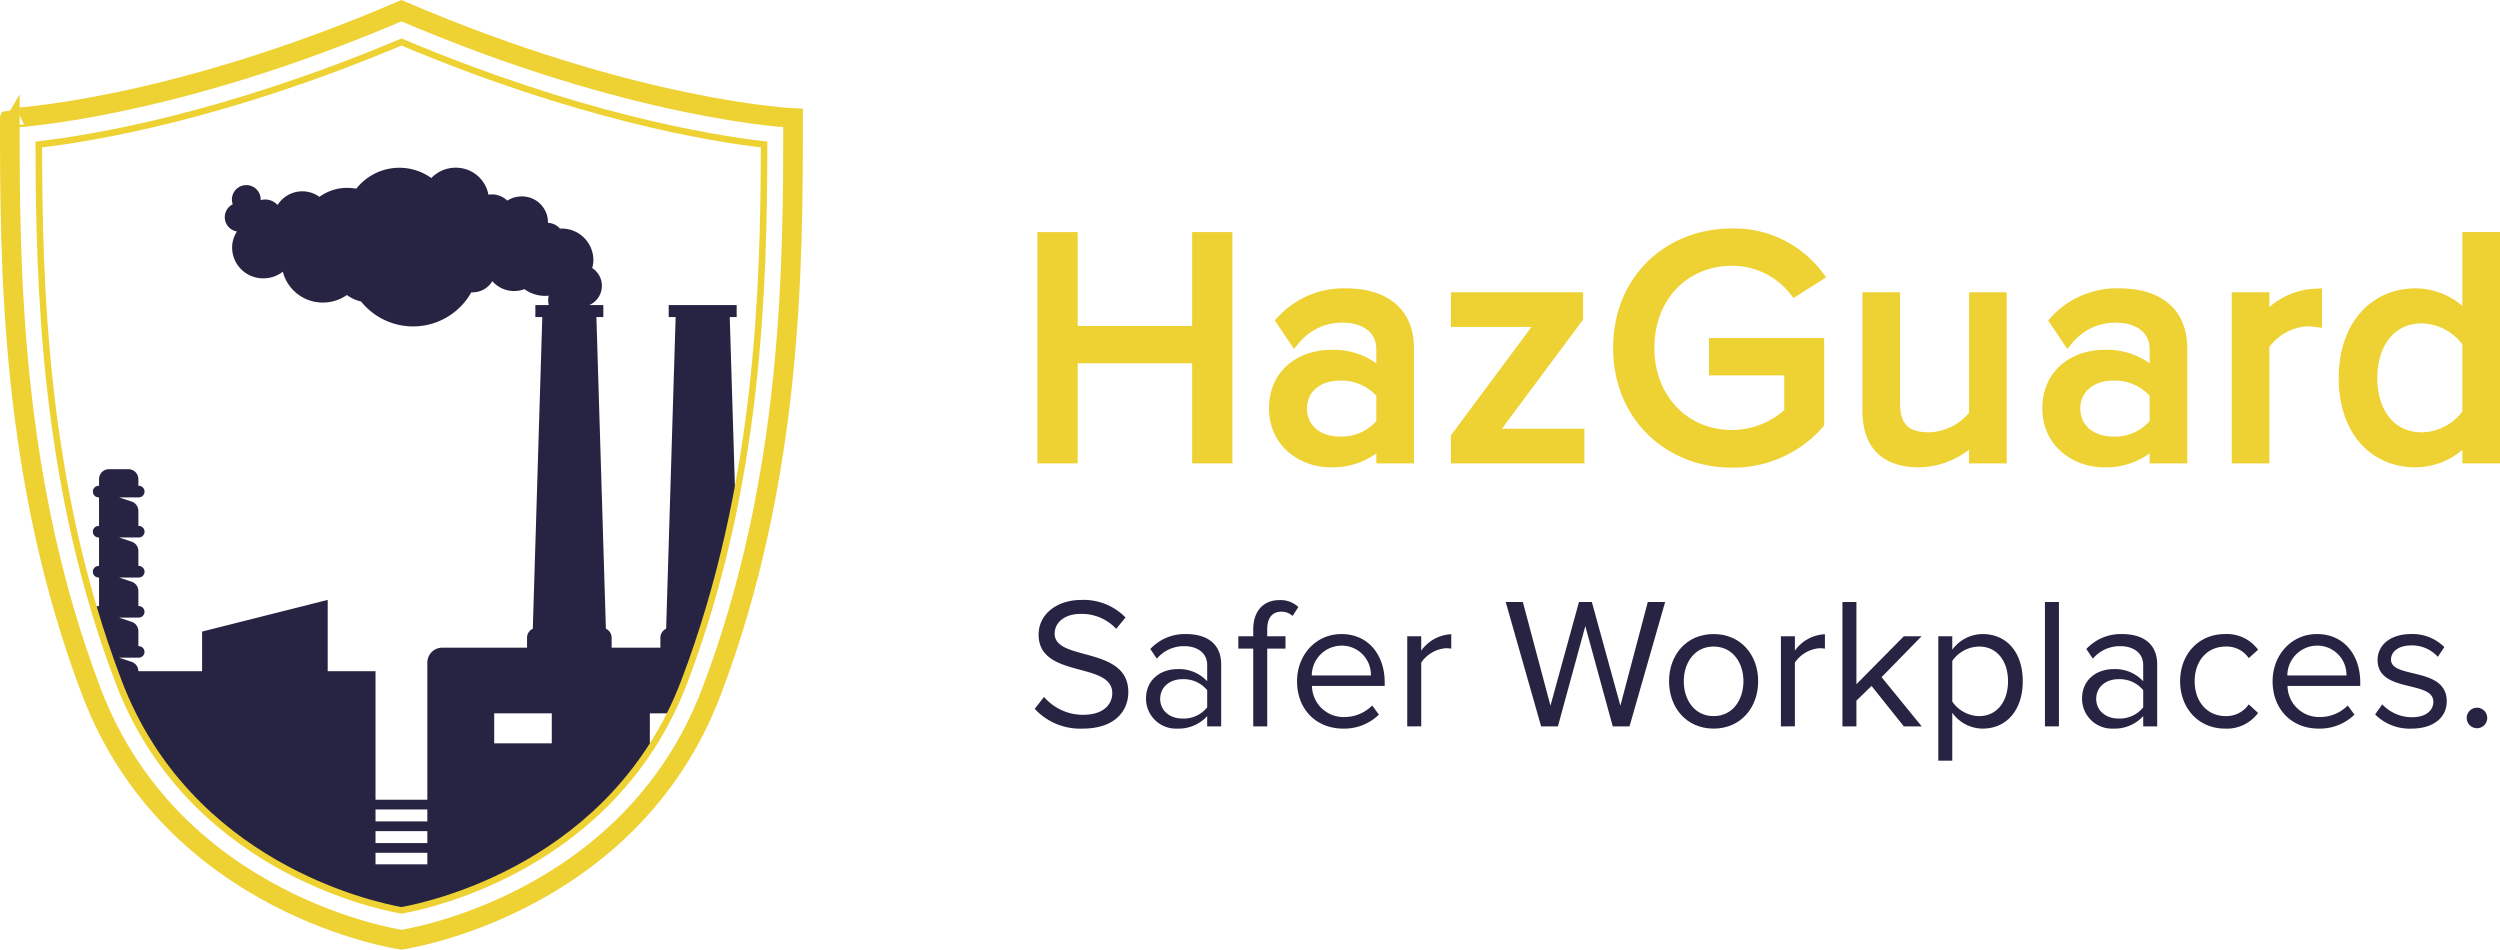 <svg xmlns="http://www.w3.org/2000/svg" viewBox="0 0 382.114 145.148"><path d="M239.411,247.194V231.893H219.91v15.301h-4.15v-33.352h4.15v14.351h19.501V213.842h4.15v33.352Z" transform="translate(-56.194 -177.368)" fill="#eed132" stroke="#eed132" stroke-miterlimit="10" stroke-width="2"/><path d="M267.56,247.194v-2.75a10.374,10.374,0,0,1-8.001,3.35c-4.05,0-8.4-2.75-8.4-8,0-5.45,4.3-7.951,8.4-7.951a10.229,10.229,0,0,1,8.001,3.25v-4.351c0-3.2-2.601-5.05-6.101-5.05a9.428,9.428,0,0,0-7.4,3.351l-1.75-2.601a12.641,12.641,0,0,1,9.65-4c5.15,0,9.351,2.3,9.351,8.15v16.601Zm0-5.1v-4.601a8.163,8.163,0,0,0-6.601-2.95c-3.551,0-6.001,2.2-6.001,5.25,0,3.1,2.45,5.3,6.001,5.3A8.058,8.058,0,0,0,267.56,242.094Z" transform="translate(-56.194 -177.368)" fill="#eed132" stroke="#eed132" stroke-miterlimit="10" stroke-width="2"/><path d="M278.959,247.194v-2.95L292.26,226.343H278.959v-3.3h18.2v2.85l-13.4,18.001h13.601v3.3Z" transform="translate(-56.194 -177.368)" fill="#eed132" stroke="#eed132" stroke-miterlimit="10" stroke-width="2"/><path d="M303.757,230.543c0-10.401,7.65-17.251,17.151-17.251a15.861,15.861,0,0,1,12.951,6.2l-3.301,2.1a12.298,12.298,0,0,0-9.65-4.6c-7.301,0-12.851,5.55-12.851,13.551,0,7.9,5.55,13.551,12.851,13.551a13.173,13.173,0,0,0,9.001-3.6v-6.75h-11.501v-3.7h15.601v12a17.235,17.235,0,0,1-13.101,5.8C311.407,247.844,303.757,240.894,303.757,230.543Z" transform="translate(-56.194 -177.368)" fill="#eed132" stroke="#eed132" stroke-miterlimit="10" stroke-width="2"/><path d="M358.158,247.194v-3.4a11.812,11.812,0,0,1-8.6,4c-5.051,0-7.701-2.5-7.701-7.701V223.042h3.75v15.901c0,4.25,2.15,5.5,5.451,5.5a9.217,9.217,0,0,0,7.1-3.65v-17.751h3.751v24.151Z" transform="translate(-56.194 -177.368)" fill="#eed132" stroke="#eed132" stroke-miterlimit="10" stroke-width="2"/><path d="M385.759,247.194v-2.75a10.374,10.374,0,0,1-8.001,3.35c-4.05,0-8.4-2.75-8.4-8,0-5.45,4.3-7.951,8.4-7.951a10.229,10.229,0,0,1,8.001,3.25v-4.351c0-3.2-2.601-5.05-6.101-5.05a9.428,9.428,0,0,0-7.4,3.351l-1.75-2.601a12.641,12.641,0,0,1,9.65-4c5.15,0,9.351,2.3,9.351,8.15v16.601Zm0-5.1v-4.601a8.163,8.163,0,0,0-6.601-2.95c-3.551,0-6.001,2.2-6.001,5.25,0,3.1,2.45,5.3,6.001,5.3A8.058,8.058,0,0,0,385.759,242.094Z" transform="translate(-56.194 -177.368)" fill="#eed132" stroke="#eed132" stroke-miterlimit="10" stroke-width="2"/><path d="M398.307,247.194V223.042h3.75v3.85a10.409,10.409,0,0,1,8.051-4.4v3.851a12.314,12.314,0,0,0-1.45-.1,8.845,8.845,0,0,0-6.601,3.85v17.101Z" transform="translate(-56.194 -177.368)" fill="#eed132" stroke="#eed132" stroke-miterlimit="10" stroke-width="2"/><path d="M433.557,247.194v-3.6a10.167,10.167,0,0,1-8.15,4.2c-6.3,0-10.75-4.8-10.75-12.651,0-7.75,4.45-12.701,10.75-12.701a10.098,10.098,0,0,1,8.15,4.25V213.842h3.751v33.352Zm0-6.601v-10.9a8.971,8.971,0,0,0-7.2-3.9c-4.9,0-7.801,4-7.801,9.351s2.9,9.301,7.801,9.301A8.929,8.929,0,0,0,433.557,240.593Z" transform="translate(-56.194 -177.368)" fill="#eed132" stroke="#eed132" stroke-miterlimit="10" stroke-width="2"/><path d="M117.553,179c35.734,15.342,59.855,16.412,59.855,16.412,0,22.121,0,54.945-12.507,87.769S117.553,321,117.553,321,82.708,316.005,70.2,283.181c-12.506-32.824-12.506-65.648-12.506-87.769C57.694,195.412,81.815,194.342,117.553,179Z" transform="translate(-56.194 -177.368)" fill="none" stroke="#eed132" stroke-miterlimit="10" stroke-width="3" style="isolation:isolate"/><path d="M168.791,224h-10.39v1.83h1.06l-1.45,47.64a1.509,1.509,0,0,0-.88,1.38v1.51h-7.45v-1.51a1.509,1.509,0,0,0-.88-1.38l-1.45-47.64h1.06V224h-2.15a3.22,3.22,0,0,0,.45-5.66,4.79,4.79,0,0,0,.18-1.26,4.839,4.839,0,0,0-4.9-4.78c-.07,0-.14.01-.21.01a2.55,2.55,0,0,0-1.84-.88c0-.04.01-.08.01-.12a3.968,3.968,0,0,0-4.02-3.92,4.109,4.109,0,0,0-2.2.64,3.421,3.421,0,0,0-2.36-.95,2.957,2.957,0,0,0-.52.05,5.055,5.055,0,0,0-5.02-4.13,5.131,5.131,0,0,0-3.71,1.58,8.379,8.379,0,0,0-11.47,1.63,7.87,7.87,0,0,0-1.38-.13,7.13,7.13,0,0,0-4.25,1.38,4.463,4.463,0,0,0-6.4,1.24,2.573,2.573,0,0,0-1.9-.84,2.614,2.614,0,0,0-.69.1c0-.04.01-.07.01-.1a2.2,2.2,0,0,0-4.4,0,2.151,2.151,0,0,0,.13.73,2.211,2.211,0,0,0,.64,4.16,4.526,4.526,0,0,0-.74,2.49,4.728,4.728,0,0,0,4.79,4.67,4.811,4.811,0,0,0,2.96-1.01,6.287,6.287,0,0,0,6.13,4.71,6.365,6.365,0,0,0,3.66-1.15,5.804,5.804,0,0,0,2.17.99,10.203,10.203,0,0,0,16.85-1.4h.19a3.478,3.478,0,0,0,3.02-1.71,4.4,4.4,0,0,0,3.34,1.51,4.333,4.333,0,0,0,1.57-.29,5.349,5.349,0,0,0,3.15,1.03,5.114,5.114,0,0,0,.56-.03,3.2,3.2,0,0,0-.08.7,3,3,0,0,0,.09.74h-2.05v1.83h1.06l-1.45,47.64a1.509,1.509,0,0,0-.88,1.38v1.51h-12.95a2.281,2.281,0,0,0-2.29,2.28V299.6h-7.92V279.96h-7.31v-10.9l-19.2,4.84v6.06h-9.74a1.504,1.504,0,0,0-1.03-1.43l-1.92-.64h3.01a.88.88,0,0,0,0-1.76h-.06v-2.3a1.492,1.492,0,0,0-1.03-1.42l-1.92-.64h2.98a.901.901,0,0,0,.89-.71.881.881,0,0,0-.86-1.06h-.06v-2.29a1.504,1.504,0,0,0-1.03-1.43l-1.92-.64h3.01a.885.885,0,0,0,0-1.77h-.06v-2.29a1.492,1.492,0,0,0-1.03-1.42l-1.92-.64h3.01a.885.885,0,0,0,0-1.77h-.06v-2.29a1.504,1.504,0,0,0-1.03-1.43l-1.92-.64h3.01a.885.885,0,0,0,0-1.77h-.06v-1.01a1.524,1.524,0,0,0-1.53-1.53h-2.95a1.524,1.524,0,0,0-1.53,1.53v1.01h-.06a.885.885,0,0,0,0,1.77h.06v4.36h-.06a.885.885,0,0,0,0,1.77h.06v4.35h-.06a.885.885,0,0,0,0,1.77h.06V270h-.02a.917.917,0,0,0-.77.4.853.853,0,0,0-.13.31.876.876,0,0,0,.53.99.725.725,0,0,0,.33.07h.06v1.19c.91,2.88,1.9,5.76,3,8.64,9.45,24.78,32.42,32.4,40.78,34.4h4.88c7.19-1.72,25.22-7.61,36.12-25.02h-.59V286.4h3.16q1.125-2.28,2.09-4.79a169.154,169.154,0,0,0,7.82-27.65l-.86-28.13h1.06Zm-47.28,85.48h-7.92v-1.77h7.92Zm0-3.25h-7.92V304.4h7.92Zm0-3.32h-7.92v-1.82h7.92Zm19.02-11.93h-8.8V286.4h8.8Z" transform="translate(-56.194 -177.368)" fill="#272343"/><path d="M62.122,199.451c.042,21.464.737,52.032,12.213,82.153,10.652,27.953,38.546,34.071,43.218,34.91,4.671-.839,32.562-6.956,43.214-34.909,11.477-30.121,12.172-60.689,12.214-82.153-8.334-.955-28.458-4.31-55.428-15.663C90.58,195.141,70.455,198.495,62.122,199.451Z" transform="translate(-56.194 -177.368)" fill="none" stroke="#eed132" stroke-miterlimit="10" style="isolation:isolate"/><path d="M214.343,285.711l1.425-1.824a7.842,7.842,0,0,0,5.958,2.736c3.392,0,4.475-1.824,4.475-3.307,0-4.902-11.259-2.166-11.259-8.949,0-3.136,2.793-5.302,6.556-5.302a8.933,8.933,0,0,1,6.726,2.679l-1.425,1.739a7.171,7.171,0,0,0-5.501-2.28c-2.252,0-3.905,1.226-3.905,3.022,0,4.275,11.259,1.824,11.259,8.921,0,2.736-1.881,5.587-7.012,5.587A9.458,9.458,0,0,1,214.343,285.711Z" transform="translate(-56.194 -177.368)" fill="#272343"/><path d="M240.708,288.391v-1.568a5.912,5.912,0,0,1-4.561,1.91,4.577,4.577,0,0,1-4.789-4.56c0-3.107,2.451-4.532,4.789-4.532a5.832,5.832,0,0,1,4.561,1.853v-2.48c0-1.824-1.482-2.879-3.478-2.879a5.376,5.376,0,0,0-4.219,1.91l-.997-1.482a7.205,7.205,0,0,1,5.501-2.28c2.936,0,5.33,1.312,5.33,4.646v9.463Zm0-2.907V282.86a4.654,4.654,0,0,0-3.763-1.682c-2.023,0-3.421,1.255-3.421,2.993,0,1.768,1.397,3.022,3.421,3.022A4.595,4.595,0,0,0,240.708,285.483Z" transform="translate(-56.194 -177.368)" fill="#272343"/><path d="M247.746,288.391V276.505h-2.28V274.623h2.28v-1.055c0-2.821,1.567-4.475,3.99-4.475a3.962,3.962,0,0,1,2.907,1.055l-.883,1.368a2.472,2.472,0,0,0-1.682-.656c-1.425,0-2.195.941-2.195,2.708v1.055h2.792v1.882h-2.792v11.886Z" transform="translate(-56.194 -177.368)" fill="#272343"/><path d="M254.442,281.492c0-3.99,2.851-7.211,6.783-7.211,4.162,0,6.613,3.249,6.613,7.383v.541H256.723a4.826,4.826,0,0,0,4.931,4.76,5.991,5.991,0,0,0,4.275-1.767l1.026,1.397a7.591,7.591,0,0,1-5.473,2.138C257.378,288.732,254.442,285.797,254.442,281.492Zm6.755-5.443a4.586,4.586,0,0,0-4.503,4.561H265.73A4.455,4.455,0,0,0,261.197,276.049Z" transform="translate(-56.194 -177.368)" fill="#272343"/><path d="M271.285,288.391V274.623h2.138v2.195a5.931,5.931,0,0,1,4.589-2.509v2.195a6.867,6.867,0,0,0-.826-.058,5.039,5.039,0,0,0-3.763,2.195v9.748Z" transform="translate(-56.194 -177.368)" fill="#272343"/><path d="M302.693,288.391l-4.19-15.335-4.19,15.335H291.748l-5.415-19.012h2.622l4.219,15.848,4.36-15.848h1.967l4.361,15.848,4.19-15.848h2.65l-5.444,19.012Z" transform="translate(-56.194 -177.368)" fill="#272343"/><path d="M311.299,281.492c0-3.99,2.622-7.211,6.812-7.211s6.812,3.221,6.812,7.211-2.622,7.24-6.812,7.24S311.299,285.483,311.299,281.492Zm11.373,0c0-2.793-1.625-5.301-4.561-5.301s-4.561,2.508-4.561,5.301c0,2.822,1.624,5.33,4.561,5.33S322.672,284.315,322.672,281.492Z" transform="translate(-56.194 -177.368)" fill="#272343"/><path d="M328.398,288.391V274.623h2.138v2.195a5.931,5.931,0,0,1,4.589-2.509v2.195a6.869,6.869,0,0,0-.826-.058,5.04,5.04,0,0,0-3.763,2.195v9.748Z" transform="translate(-56.194 -177.368)" fill="#272343"/><path d="M347.181,288.391l-4.932-6.186L339.94,284.457v3.934h-2.138V269.379H339.94v12.569l7.24-7.325h2.708l-6.101,6.242,6.129,7.525Z" transform="translate(-56.194 -177.368)" fill="#272343"/><path d="M354.59,286.31v7.325h-2.138V274.623H354.59v2.053a5.757,5.757,0,0,1,4.646-2.395c3.619,0,6.128,2.736,6.128,7.211,0,4.447-2.509,7.24-6.128,7.24A5.757,5.757,0,0,1,354.59,286.31Zm8.523-4.817c0-3.05-1.653-5.301-4.418-5.301a5.09,5.09,0,0,0-4.104,2.194V284.6a5.114,5.114,0,0,0,4.104,2.223C361.459,286.822,363.112,284.542,363.112,281.492Z" transform="translate(-56.194 -177.368)" fill="#272343"/><path d="M368.754,288.391V269.379h2.138v19.012Z" transform="translate(-56.194 -177.368)" fill="#272343"/><path d="M383.774,288.391v-1.568a5.912,5.912,0,0,1-4.56,1.91,4.577,4.577,0,0,1-4.789-4.56c0-3.107,2.451-4.532,4.789-4.532a5.832,5.832,0,0,1,4.56,1.853v-2.48c0-1.824-1.482-2.879-3.478-2.879a5.376,5.376,0,0,0-4.219,1.91l-.998-1.482a7.209,7.209,0,0,1,5.502-2.28c2.936,0,5.33,1.312,5.33,4.646v9.463Zm0-2.907V282.86a4.654,4.654,0,0,0-3.763-1.682c-2.023,0-3.421,1.255-3.421,2.993,0,1.768,1.397,3.022,3.421,3.022A4.595,4.595,0,0,0,383.774,285.483Z" transform="translate(-56.194 -177.368)" fill="#272343"/><path d="M389.416,281.492c0-4.075,2.765-7.211,6.869-7.211a5.893,5.893,0,0,1,5.045,2.395l-1.425,1.282a4.056,4.056,0,0,0-3.506-1.767c-2.907,0-4.761,2.251-4.761,5.301s1.853,5.33,4.761,5.33a4.151,4.151,0,0,0,3.506-1.795l1.425,1.311a5.893,5.893,0,0,1-5.045,2.394C392.181,288.732,389.416,285.568,389.416,281.492Z" transform="translate(-56.194 -177.368)" fill="#272343"/><path d="M403.552,281.492c0-3.99,2.85-7.211,6.783-7.211,4.162,0,6.613,3.249,6.613,7.383v.541H405.832a4.826,4.826,0,0,0,4.931,4.76,5.991,5.991,0,0,0,4.275-1.767l1.026,1.397a7.591,7.591,0,0,1-5.473,2.138C406.487,288.732,403.552,285.797,403.552,281.492Zm6.755-5.443a4.586,4.586,0,0,0-4.503,4.561h9.035A4.455,4.455,0,0,0,410.307,276.049Z" transform="translate(-56.194 -177.368)" fill="#272343"/><path d="M419.226,286.566l1.083-1.539a6.239,6.239,0,0,0,4.532,1.967c2.109,0,3.278-.998,3.278-2.366,0-3.335-8.522-1.282-8.522-6.385,0-2.166,1.824-3.962,5.101-3.962a6.87,6.87,0,0,1,5.103,1.995l-.998,1.482a5.316,5.316,0,0,0-4.104-1.739c-1.881,0-3.05.941-3.05,2.167,0,2.992,8.523,1.025,8.523,6.385,0,2.309-1.853,4.161-5.387,4.161A7.39,7.39,0,0,1,419.226,286.566Z" transform="translate(-56.194 -177.368)" fill="#272343"/><path d="M433.22,287.107a1.568,1.568,0,1,1,1.568,1.568A1.582,1.582,0,0,1,433.22,287.107Z" transform="translate(-56.194 -177.368)" fill="#272343"/></svg>